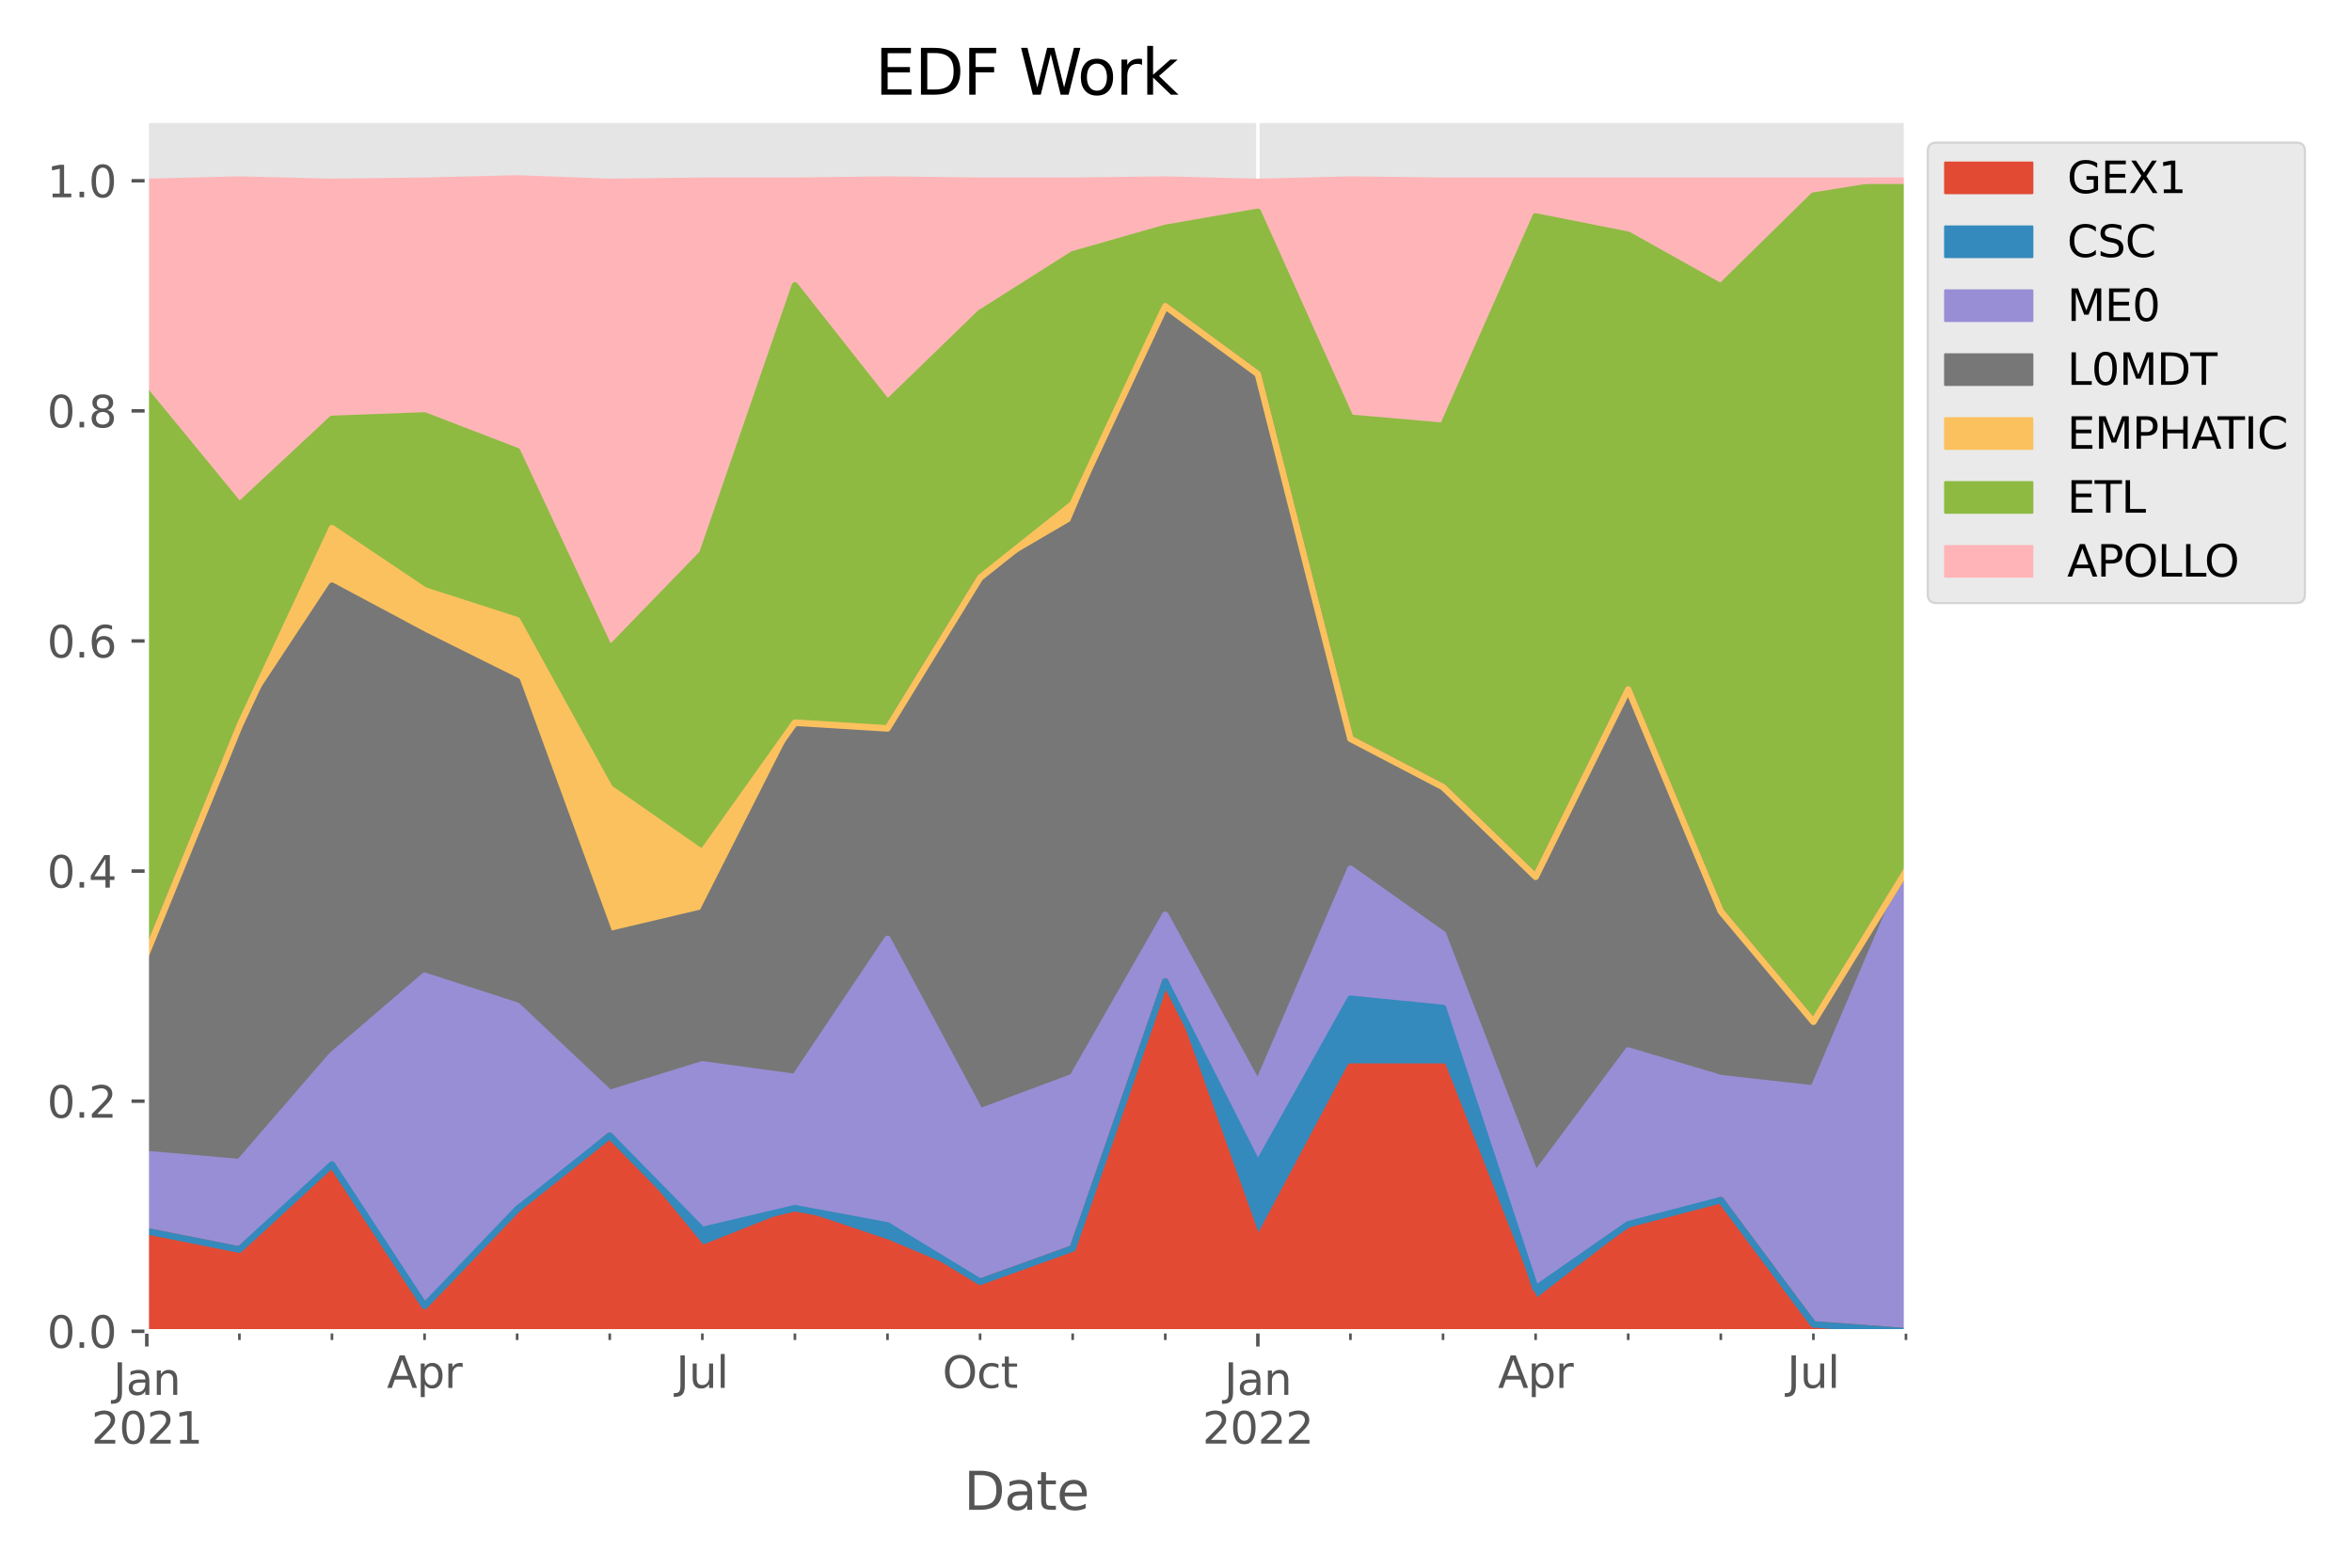 <?xml version="1.0" encoding="utf-8" standalone="no"?>
<!DOCTYPE svg PUBLIC "-//W3C//DTD SVG 1.1//EN"
  "http://www.w3.org/Graphics/SVG/1.1/DTD/svg11.dtd">
<svg height="360pt" version="1.1" viewBox="0 0 540 360" width="540pt" xmlns="http://www.w3.org/2000/svg" xmlns:xlink="http://www.w3.org/1999/xlink">
 <defs>
  <style type="text/css">*{stroke-linecap:butt;stroke-linejoin:round;}</style>
 </defs>
 <g id="figure_1">
  <g id="patch_1">
   <path d="M 0 360 
L 540 360 
L 540 0 
L 0 0 
z
" style="fill:#ffffff;"/>
  </g>
  <g id="axes_1">
   <g id="patch_2">
    <path d="M 33.703 305.71 
L 437.597 305.71 
L 437.597 27.742 
L 33.703 27.742 
z
" style="fill:#e5e5e5;"/>
   </g>
   <g id="matplotlib.axis_1">
    <g id="xtick_1">
     <g id="line2d_1">
      <path clip-path="url(#pa7a3b885fe)" d="M 33.703 305.71 
L 33.703 27.742 
" style="fill:none;stroke:#ffffff;stroke-linecap:square;stroke-width:0.8;"/>
     </g>
     <g id="line2d_2">
      <defs>
       <path d="M 0 0 
L 0 3.5 
" id="m9fd2ba326a" style="stroke:#555555;stroke-width:0.8;"/>
      </defs>
      <g>
       <use style="fill:#555555;stroke:#555555;stroke-width:0.8;" x="33.703" xlink:href="#m9fd2ba326a" y="305.71"/>
      </g>
     </g>
     <g id="text_1">
      <!-- Jan -->
      <g style="fill:#555555;" transform="translate(25.995 320.309)scale(0.1 -0.1)">
       <defs>
        <path d="M 628 4666 
L 1259 4666 
L 1259 325 
Q 1259 -519 939 -900 
Q 619 -1281 -91 -1281 
L -331 -1281 
L -331 -750 
L -134 -750 
Q 284 -750 456 -515 
Q 628 -281 628 325 
L 628 4666 
z
" id="DejaVuSans-4a" transform="scale(0.016)"/>
        <path d="M 2194 1759 
Q 1497 1759 1228 1600 
Q 959 1441 959 1056 
Q 959 750 1161 570 
Q 1363 391 1709 391 
Q 2188 391 2477 730 
Q 2766 1069 2766 1631 
L 2766 1759 
L 2194 1759 
z
M 3341 1997 
L 3341 0 
L 2766 0 
L 2766 531 
Q 2569 213 2275 61 
Q 1981 -91 1556 -91 
Q 1019 -91 701 211 
Q 384 513 384 1019 
Q 384 1609 779 1909 
Q 1175 2209 1959 2209 
L 2766 2209 
L 2766 2266 
Q 2766 2663 2505 2880 
Q 2244 3097 1772 3097 
Q 1472 3097 1187 3025 
Q 903 2953 641 2809 
L 641 3341 
Q 956 3463 1253 3523 
Q 1550 3584 1831 3584 
Q 2591 3584 2966 3190 
Q 3341 2797 3341 1997 
z
" id="DejaVuSans-61" transform="scale(0.016)"/>
        <path d="M 3513 2113 
L 3513 0 
L 2938 0 
L 2938 2094 
Q 2938 2591 2744 2837 
Q 2550 3084 2163 3084 
Q 1697 3084 1428 2787 
Q 1159 2491 1159 1978 
L 1159 0 
L 581 0 
L 581 3500 
L 1159 3500 
L 1159 2956 
Q 1366 3272 1645 3428 
Q 1925 3584 2291 3584 
Q 2894 3584 3203 3211 
Q 3513 2838 3513 2113 
z
" id="DejaVuSans-6e" transform="scale(0.016)"/>
       </defs>
       <use xlink:href="#DejaVuSans-4a"/>
       <use x="29.492" xlink:href="#DejaVuSans-61"/>
       <use x="90.771" xlink:href="#DejaVuSans-6e"/>
      </g>
      <!-- 2021 -->
      <g style="fill:#555555;" transform="translate(20.978 331.507)scale(0.1 -0.1)">
       <defs>
        <path d="M 1228 531 
L 3431 531 
L 3431 0 
L 469 0 
L 469 531 
Q 828 903 1448 1529 
Q 2069 2156 2228 2338 
Q 2531 2678 2651 2914 
Q 2772 3150 2772 3378 
Q 2772 3750 2511 3984 
Q 2250 4219 1831 4219 
Q 1534 4219 1204 4116 
Q 875 4013 500 3803 
L 500 4441 
Q 881 4594 1212 4672 
Q 1544 4750 1819 4750 
Q 2544 4750 2975 4387 
Q 3406 4025 3406 3419 
Q 3406 3131 3298 2873 
Q 3191 2616 2906 2266 
Q 2828 2175 2409 1742 
Q 1991 1309 1228 531 
z
" id="DejaVuSans-32" transform="scale(0.016)"/>
        <path d="M 2034 4250 
Q 1547 4250 1301 3770 
Q 1056 3291 1056 2328 
Q 1056 1369 1301 889 
Q 1547 409 2034 409 
Q 2525 409 2770 889 
Q 3016 1369 3016 2328 
Q 3016 3291 2770 3770 
Q 2525 4250 2034 4250 
z
M 2034 4750 
Q 2819 4750 3233 4129 
Q 3647 3509 3647 2328 
Q 3647 1150 3233 529 
Q 2819 -91 2034 -91 
Q 1250 -91 836 529 
Q 422 1150 422 2328 
Q 422 3509 836 4129 
Q 1250 4750 2034 4750 
z
" id="DejaVuSans-30" transform="scale(0.016)"/>
        <path d="M 794 531 
L 1825 531 
L 1825 4091 
L 703 3866 
L 703 4441 
L 1819 4666 
L 2450 4666 
L 2450 531 
L 3481 531 
L 3481 0 
L 794 0 
L 794 531 
z
" id="DejaVuSans-31" transform="scale(0.016)"/>
       </defs>
       <use xlink:href="#DejaVuSans-32"/>
       <use x="63.623" xlink:href="#DejaVuSans-30"/>
       <use x="127.246" xlink:href="#DejaVuSans-32"/>
       <use x="190.869" xlink:href="#DejaVuSans-31"/>
      </g>
     </g>
    </g>
    <g id="xtick_2">
     <g id="line2d_3">
      <path clip-path="url(#pa7a3b885fe)" d="M 288.794 305.71 
L 288.794 27.742 
" style="fill:none;stroke:#ffffff;stroke-linecap:square;stroke-width:0.8;"/>
     </g>
     <g id="line2d_4">
      <g>
       <use style="fill:#555555;stroke:#555555;stroke-width:0.8;" x="288.794" xlink:href="#m9fd2ba326a" y="305.71"/>
      </g>
     </g>
     <g id="text_2">
      <!-- Jan -->
      <g style="fill:#555555;" transform="translate(281.086 320.309)scale(0.1 -0.1)">
       <use xlink:href="#DejaVuSans-4a"/>
       <use x="29.492" xlink:href="#DejaVuSans-61"/>
       <use x="90.771" xlink:href="#DejaVuSans-6e"/>
      </g>
      <!-- 2022 -->
      <g style="fill:#555555;" transform="translate(276.069 331.507)scale(0.1 -0.1)">
       <use xlink:href="#DejaVuSans-32"/>
       <use x="63.623" xlink:href="#DejaVuSans-30"/>
       <use x="127.246" xlink:href="#DejaVuSans-32"/>
       <use x="190.869" xlink:href="#DejaVuSans-32"/>
      </g>
     </g>
    </g>
    <g id="xtick_3">
     <g id="line2d_5">
      <defs>
       <path d="M 0 0 
L 0 2 
" id="mda65c76b02" style="stroke:#555555;stroke-width:0.6;"/>
      </defs>
      <g>
       <use style="fill:#555555;stroke:#555555;stroke-width:0.6;" x="54.961" xlink:href="#mda65c76b02" y="305.71"/>
      </g>
     </g>
    </g>
    <g id="xtick_4">
     <g id="line2d_6">
      <g>
       <use style="fill:#555555;stroke:#555555;stroke-width:0.6;" x="76.218" xlink:href="#mda65c76b02" y="305.71"/>
      </g>
     </g>
    </g>
    <g id="xtick_5">
     <g id="line2d_7">
      <g>
       <use style="fill:#555555;stroke:#555555;stroke-width:0.6;" x="97.476" xlink:href="#mda65c76b02" y="305.71"/>
      </g>
     </g>
     <g id="text_3">
      <!-- Apr -->
      <g style="fill:#555555;" transform="translate(88.826 318.709)scale(0.1 -0.1)">
       <defs>
        <path d="M 2188 4044 
L 1331 1722 
L 3047 1722 
L 2188 4044 
z
M 1831 4666 
L 2547 4666 
L 4325 0 
L 3669 0 
L 3244 1197 
L 1141 1197 
L 716 0 
L 50 0 
L 1831 4666 
z
" id="DejaVuSans-41" transform="scale(0.016)"/>
        <path d="M 1159 525 
L 1159 -1331 
L 581 -1331 
L 581 3500 
L 1159 3500 
L 1159 2969 
Q 1341 3281 1617 3432 
Q 1894 3584 2278 3584 
Q 2916 3584 3314 3078 
Q 3713 2572 3713 1747 
Q 3713 922 3314 415 
Q 2916 -91 2278 -91 
Q 1894 -91 1617 61 
Q 1341 213 1159 525 
z
M 3116 1747 
Q 3116 2381 2855 2742 
Q 2594 3103 2138 3103 
Q 1681 3103 1420 2742 
Q 1159 2381 1159 1747 
Q 1159 1113 1420 752 
Q 1681 391 2138 391 
Q 2594 391 2855 752 
Q 3116 1113 3116 1747 
z
" id="DejaVuSans-70" transform="scale(0.016)"/>
        <path d="M 2631 2963 
Q 2534 3019 2420 3045 
Q 2306 3072 2169 3072 
Q 1681 3072 1420 2755 
Q 1159 2438 1159 1844 
L 1159 0 
L 581 0 
L 581 3500 
L 1159 3500 
L 1159 2956 
Q 1341 3275 1631 3429 
Q 1922 3584 2338 3584 
Q 2397 3584 2469 3576 
Q 2541 3569 2628 3553 
L 2631 2963 
z
" id="DejaVuSans-72" transform="scale(0.016)"/>
       </defs>
       <use xlink:href="#DejaVuSans-41"/>
       <use x="68.408" xlink:href="#DejaVuSans-70"/>
       <use x="131.885" xlink:href="#DejaVuSans-72"/>
      </g>
     </g>
    </g>
    <g id="xtick_6">
     <g id="line2d_8">
      <g>
       <use style="fill:#555555;stroke:#555555;stroke-width:0.6;" x="118.733" xlink:href="#mda65c76b02" y="305.71"/>
      </g>
     </g>
    </g>
    <g id="xtick_7">
     <g id="line2d_9">
      <g>
       <use style="fill:#555555;stroke:#555555;stroke-width:0.6;" x="139.991" xlink:href="#mda65c76b02" y="305.71"/>
      </g>
     </g>
    </g>
    <g id="xtick_8">
     <g id="line2d_10">
      <g>
       <use style="fill:#555555;stroke:#555555;stroke-width:0.6;" x="161.249" xlink:href="#mda65c76b02" y="305.71"/>
      </g>
     </g>
     <g id="text_4">
      <!-- Jul -->
      <g style="fill:#555555;" transform="translate(155.216 318.709)scale(0.1 -0.1)">
       <defs>
        <path d="M 544 1381 
L 544 3500 
L 1119 3500 
L 1119 1403 
Q 1119 906 1312 657 
Q 1506 409 1894 409 
Q 2359 409 2629 706 
Q 2900 1003 2900 1516 
L 2900 3500 
L 3475 3500 
L 3475 0 
L 2900 0 
L 2900 538 
Q 2691 219 2414 64 
Q 2138 -91 1772 -91 
Q 1169 -91 856 284 
Q 544 659 544 1381 
z
M 1991 3584 
L 1991 3584 
z
" id="DejaVuSans-75" transform="scale(0.016)"/>
        <path d="M 603 4863 
L 1178 4863 
L 1178 0 
L 603 0 
L 603 4863 
z
" id="DejaVuSans-6c" transform="scale(0.016)"/>
       </defs>
       <use xlink:href="#DejaVuSans-4a"/>
       <use x="29.492" xlink:href="#DejaVuSans-75"/>
       <use x="92.871" xlink:href="#DejaVuSans-6c"/>
      </g>
     </g>
    </g>
    <g id="xtick_9">
     <g id="line2d_11">
      <g>
       <use style="fill:#555555;stroke:#555555;stroke-width:0.6;" x="182.506" xlink:href="#mda65c76b02" y="305.71"/>
      </g>
     </g>
    </g>
    <g id="xtick_10">
     <g id="line2d_12">
      <g>
       <use style="fill:#555555;stroke:#555555;stroke-width:0.6;" x="203.764" xlink:href="#mda65c76b02" y="305.71"/>
      </g>
     </g>
    </g>
    <g id="xtick_11">
     <g id="line2d_13">
      <g>
       <use style="fill:#555555;stroke:#555555;stroke-width:0.6;" x="225.021" xlink:href="#mda65c76b02" y="305.71"/>
      </g>
     </g>
     <g id="text_5">
      <!-- Oct -->
      <g style="fill:#555555;" transform="translate(216.376 318.709)scale(0.1 -0.1)">
       <defs>
        <path d="M 2522 4238 
Q 1834 4238 1429 3725 
Q 1025 3213 1025 2328 
Q 1025 1447 1429 934 
Q 1834 422 2522 422 
Q 3209 422 3611 934 
Q 4013 1447 4013 2328 
Q 4013 3213 3611 3725 
Q 3209 4238 2522 4238 
z
M 2522 4750 
Q 3503 4750 4090 4092 
Q 4678 3434 4678 2328 
Q 4678 1225 4090 567 
Q 3503 -91 2522 -91 
Q 1538 -91 948 565 
Q 359 1222 359 2328 
Q 359 3434 948 4092 
Q 1538 4750 2522 4750 
z
" id="DejaVuSans-4f" transform="scale(0.016)"/>
        <path d="M 3122 3366 
L 3122 2828 
Q 2878 2963 2633 3030 
Q 2388 3097 2138 3097 
Q 1578 3097 1268 2742 
Q 959 2388 959 1747 
Q 959 1106 1268 751 
Q 1578 397 2138 397 
Q 2388 397 2633 464 
Q 2878 531 3122 666 
L 3122 134 
Q 2881 22 2623 -34 
Q 2366 -91 2075 -91 
Q 1284 -91 818 406 
Q 353 903 353 1747 
Q 353 2603 823 3093 
Q 1294 3584 2113 3584 
Q 2378 3584 2631 3529 
Q 2884 3475 3122 3366 
z
" id="DejaVuSans-63" transform="scale(0.016)"/>
        <path d="M 1172 4494 
L 1172 3500 
L 2356 3500 
L 2356 3053 
L 1172 3053 
L 1172 1153 
Q 1172 725 1289 603 
Q 1406 481 1766 481 
L 2356 481 
L 2356 0 
L 1766 0 
Q 1100 0 847 248 
Q 594 497 594 1153 
L 594 3053 
L 172 3053 
L 172 3500 
L 594 3500 
L 594 4494 
L 1172 4494 
z
" id="DejaVuSans-74" transform="scale(0.016)"/>
       </defs>
       <use xlink:href="#DejaVuSans-4f"/>
       <use x="78.711" xlink:href="#DejaVuSans-63"/>
       <use x="133.691" xlink:href="#DejaVuSans-74"/>
      </g>
     </g>
    </g>
    <g id="xtick_12">
     <g id="line2d_14">
      <g>
       <use style="fill:#555555;stroke:#555555;stroke-width:0.6;" x="246.279" xlink:href="#mda65c76b02" y="305.71"/>
      </g>
     </g>
    </g>
    <g id="xtick_13">
     <g id="line2d_15">
      <g>
       <use style="fill:#555555;stroke:#555555;stroke-width:0.6;" x="267.536" xlink:href="#mda65c76b02" y="305.71"/>
      </g>
     </g>
    </g>
    <g id="xtick_14">
     <g id="line2d_16">
      <g>
       <use style="fill:#555555;stroke:#555555;stroke-width:0.6;" x="310.051" xlink:href="#mda65c76b02" y="305.71"/>
      </g>
     </g>
    </g>
    <g id="xtick_15">
     <g id="line2d_17">
      <g>
       <use style="fill:#555555;stroke:#555555;stroke-width:0.6;" x="331.309" xlink:href="#mda65c76b02" y="305.71"/>
      </g>
     </g>
    </g>
    <g id="xtick_16">
     <g id="line2d_18">
      <g>
       <use style="fill:#555555;stroke:#555555;stroke-width:0.6;" x="352.567" xlink:href="#mda65c76b02" y="305.71"/>
      </g>
     </g>
     <g id="text_6">
      <!-- Apr -->
      <g style="fill:#555555;" transform="translate(343.917 318.709)scale(0.1 -0.1)">
       <use xlink:href="#DejaVuSans-41"/>
       <use x="68.408" xlink:href="#DejaVuSans-70"/>
       <use x="131.885" xlink:href="#DejaVuSans-72"/>
      </g>
     </g>
    </g>
    <g id="xtick_17">
     <g id="line2d_19">
      <g>
       <use style="fill:#555555;stroke:#555555;stroke-width:0.6;" x="373.824" xlink:href="#mda65c76b02" y="305.71"/>
      </g>
     </g>
    </g>
    <g id="xtick_18">
     <g id="line2d_20">
      <g>
       <use style="fill:#555555;stroke:#555555;stroke-width:0.6;" x="395.082" xlink:href="#mda65c76b02" y="305.71"/>
      </g>
     </g>
    </g>
    <g id="xtick_19">
     <g id="line2d_21">
      <g>
       <use style="fill:#555555;stroke:#555555;stroke-width:0.6;" x="416.339" xlink:href="#mda65c76b02" y="305.71"/>
      </g>
     </g>
     <g id="text_7">
      <!-- Jul -->
      <g style="fill:#555555;" transform="translate(410.306 318.709)scale(0.1 -0.1)">
       <use xlink:href="#DejaVuSans-4a"/>
       <use x="29.492" xlink:href="#DejaVuSans-75"/>
       <use x="92.871" xlink:href="#DejaVuSans-6c"/>
      </g>
     </g>
    </g>
    <g id="xtick_20">
     <g id="line2d_22">
      <g>
       <use style="fill:#555555;stroke:#555555;stroke-width:0.6;" x="437.597" xlink:href="#mda65c76b02" y="305.71"/>
      </g>
     </g>
    </g>
    <g id="text_8">
     <!-- Date -->
     <g style="fill:#555555;" transform="translate(221.309 346.704)scale(0.12 -0.12)">
      <defs>
       <path d="M 1259 4147 
L 1259 519 
L 2022 519 
Q 2988 519 3436 956 
Q 3884 1394 3884 2338 
Q 3884 3275 3436 3711 
Q 2988 4147 2022 4147 
L 1259 4147 
z
M 628 4666 
L 1925 4666 
Q 3281 4666 3915 4102 
Q 4550 3538 4550 2338 
Q 4550 1131 3912 565 
Q 3275 0 1925 0 
L 628 0 
L 628 4666 
z
" id="DejaVuSans-44" transform="scale(0.016)"/>
       <path d="M 3597 1894 
L 3597 1613 
L 953 1613 
Q 991 1019 1311 708 
Q 1631 397 2203 397 
Q 2534 397 2845 478 
Q 3156 559 3463 722 
L 3463 178 
Q 3153 47 2828 -22 
Q 2503 -91 2169 -91 
Q 1331 -91 842 396 
Q 353 884 353 1716 
Q 353 2575 817 3079 
Q 1281 3584 2069 3584 
Q 2775 3584 3186 3129 
Q 3597 2675 3597 1894 
z
M 3022 2063 
Q 3016 2534 2758 2815 
Q 2500 3097 2075 3097 
Q 1594 3097 1305 2825 
Q 1016 2553 972 2059 
L 3022 2063 
z
" id="DejaVuSans-65" transform="scale(0.016)"/>
      </defs>
      <use xlink:href="#DejaVuSans-44"/>
      <use x="77.002" xlink:href="#DejaVuSans-61"/>
      <use x="138.281" xlink:href="#DejaVuSans-74"/>
      <use x="177.49" xlink:href="#DejaVuSans-65"/>
     </g>
    </g>
   </g>
   <g id="matplotlib.axis_2">
    <g id="ytick_1">
     <g id="line2d_23">
      <path clip-path="url(#pa7a3b885fe)" d="M 33.703 305.71 
L 437.597 305.71 
" style="fill:none;stroke:#ffffff;stroke-linecap:square;stroke-width:0.8;"/>
     </g>
     <g id="line2d_24">
      <defs>
       <path d="M 0 0 
L -3.5 0 
" id="m09d21a9d5c" style="stroke:#555555;stroke-width:0.8;"/>
      </defs>
      <g>
       <use style="fill:#555555;stroke:#555555;stroke-width:0.8;" x="33.703" xlink:href="#m09d21a9d5c" y="305.71"/>
      </g>
     </g>
     <g id="text_9">
      <!-- 0.0 -->
      <g style="fill:#555555;" transform="translate(10.8 309.51)scale(0.1 -0.1)">
       <defs>
        <path d="M 684 794 
L 1344 794 
L 1344 0 
L 684 0 
L 684 794 
z
" id="DejaVuSans-2e" transform="scale(0.016)"/>
       </defs>
       <use xlink:href="#DejaVuSans-30"/>
       <use x="63.623" xlink:href="#DejaVuSans-2e"/>
       <use x="95.41" xlink:href="#DejaVuSans-30"/>
      </g>
     </g>
    </g>
    <g id="ytick_2">
     <g id="line2d_25">
      <path clip-path="url(#pa7a3b885fe)" d="M 33.703 252.87 
L 437.597 252.87 
" style="fill:none;stroke:#ffffff;stroke-linecap:square;stroke-width:0.8;"/>
     </g>
     <g id="line2d_26">
      <g>
       <use style="fill:#555555;stroke:#555555;stroke-width:0.8;" x="33.703" xlink:href="#m09d21a9d5c" y="252.87"/>
      </g>
     </g>
     <g id="text_10">
      <!-- 0.2 -->
      <g style="fill:#555555;" transform="translate(10.8 256.669)scale(0.1 -0.1)">
       <use xlink:href="#DejaVuSans-30"/>
       <use x="63.623" xlink:href="#DejaVuSans-2e"/>
       <use x="95.41" xlink:href="#DejaVuSans-32"/>
      </g>
     </g>
    </g>
    <g id="ytick_3">
     <g id="line2d_27">
      <path clip-path="url(#pa7a3b885fe)" d="M 33.703 200.029 
L 437.597 200.029 
" style="fill:none;stroke:#ffffff;stroke-linecap:square;stroke-width:0.8;"/>
     </g>
     <g id="line2d_28">
      <g>
       <use style="fill:#555555;stroke:#555555;stroke-width:0.8;" x="33.703" xlink:href="#m09d21a9d5c" y="200.029"/>
      </g>
     </g>
     <g id="text_11">
      <!-- 0.4 -->
      <g style="fill:#555555;" transform="translate(10.8 203.828)scale(0.1 -0.1)">
       <defs>
        <path d="M 2419 4116 
L 825 1625 
L 2419 1625 
L 2419 4116 
z
M 2253 4666 
L 3047 4666 
L 3047 1625 
L 3713 1625 
L 3713 1100 
L 3047 1100 
L 3047 0 
L 2419 0 
L 2419 1100 
L 313 1100 
L 313 1709 
L 2253 4666 
z
" id="DejaVuSans-34" transform="scale(0.016)"/>
       </defs>
       <use xlink:href="#DejaVuSans-30"/>
       <use x="63.623" xlink:href="#DejaVuSans-2e"/>
       <use x="95.41" xlink:href="#DejaVuSans-34"/>
      </g>
     </g>
    </g>
    <g id="ytick_4">
     <g id="line2d_29">
      <path clip-path="url(#pa7a3b885fe)" d="M 33.703 147.188 
L 437.597 147.188 
" style="fill:none;stroke:#ffffff;stroke-linecap:square;stroke-width:0.8;"/>
     </g>
     <g id="line2d_30">
      <g>
       <use style="fill:#555555;stroke:#555555;stroke-width:0.8;" x="33.703" xlink:href="#m09d21a9d5c" y="147.188"/>
      </g>
     </g>
     <g id="text_12">
      <!-- 0.6 -->
      <g style="fill:#555555;" transform="translate(10.8 150.987)scale(0.1 -0.1)">
       <defs>
        <path d="M 2113 2584 
Q 1688 2584 1439 2293 
Q 1191 2003 1191 1497 
Q 1191 994 1439 701 
Q 1688 409 2113 409 
Q 2538 409 2786 701 
Q 3034 994 3034 1497 
Q 3034 2003 2786 2293 
Q 2538 2584 2113 2584 
z
M 3366 4563 
L 3366 3988 
Q 3128 4100 2886 4159 
Q 2644 4219 2406 4219 
Q 1781 4219 1451 3797 
Q 1122 3375 1075 2522 
Q 1259 2794 1537 2939 
Q 1816 3084 2150 3084 
Q 2853 3084 3261 2657 
Q 3669 2231 3669 1497 
Q 3669 778 3244 343 
Q 2819 -91 2113 -91 
Q 1303 -91 875 529 
Q 447 1150 447 2328 
Q 447 3434 972 4092 
Q 1497 4750 2381 4750 
Q 2619 4750 2861 4703 
Q 3103 4656 3366 4563 
z
" id="DejaVuSans-36" transform="scale(0.016)"/>
       </defs>
       <use xlink:href="#DejaVuSans-30"/>
       <use x="63.623" xlink:href="#DejaVuSans-2e"/>
       <use x="95.41" xlink:href="#DejaVuSans-36"/>
      </g>
     </g>
    </g>
    <g id="ytick_5">
     <g id="line2d_31">
      <path clip-path="url(#pa7a3b885fe)" d="M 33.703 94.347 
L 437.597 94.347 
" style="fill:none;stroke:#ffffff;stroke-linecap:square;stroke-width:0.8;"/>
     </g>
     <g id="line2d_32">
      <g>
       <use style="fill:#555555;stroke:#555555;stroke-width:0.8;" x="33.703" xlink:href="#m09d21a9d5c" y="94.347"/>
      </g>
     </g>
     <g id="text_13">
      <!-- 0.8 -->
      <g style="fill:#555555;" transform="translate(10.8 98.147)scale(0.1 -0.1)">
       <defs>
        <path d="M 2034 2216 
Q 1584 2216 1326 1975 
Q 1069 1734 1069 1313 
Q 1069 891 1326 650 
Q 1584 409 2034 409 
Q 2484 409 2743 651 
Q 3003 894 3003 1313 
Q 3003 1734 2745 1975 
Q 2488 2216 2034 2216 
z
M 1403 2484 
Q 997 2584 770 2862 
Q 544 3141 544 3541 
Q 544 4100 942 4425 
Q 1341 4750 2034 4750 
Q 2731 4750 3128 4425 
Q 3525 4100 3525 3541 
Q 3525 3141 3298 2862 
Q 3072 2584 2669 2484 
Q 3125 2378 3379 2068 
Q 3634 1759 3634 1313 
Q 3634 634 3220 271 
Q 2806 -91 2034 -91 
Q 1263 -91 848 271 
Q 434 634 434 1313 
Q 434 1759 690 2068 
Q 947 2378 1403 2484 
z
M 1172 3481 
Q 1172 3119 1398 2916 
Q 1625 2713 2034 2713 
Q 2441 2713 2670 2916 
Q 2900 3119 2900 3481 
Q 2900 3844 2670 4047 
Q 2441 4250 2034 4250 
Q 1625 4250 1398 4047 
Q 1172 3844 1172 3481 
z
" id="DejaVuSans-38" transform="scale(0.016)"/>
       </defs>
       <use xlink:href="#DejaVuSans-30"/>
       <use x="63.623" xlink:href="#DejaVuSans-2e"/>
       <use x="95.41" xlink:href="#DejaVuSans-38"/>
      </g>
     </g>
    </g>
    <g id="ytick_6">
     <g id="line2d_33">
      <path clip-path="url(#pa7a3b885fe)" d="M 33.703 41.507 
L 437.597 41.507 
" style="fill:none;stroke:#ffffff;stroke-linecap:square;stroke-width:0.8;"/>
     </g>
     <g id="line2d_34">
      <g>
       <use style="fill:#555555;stroke:#555555;stroke-width:0.8;" x="33.703" xlink:href="#m09d21a9d5c" y="41.507"/>
      </g>
     </g>
     <g id="text_14">
      <!-- 1.0 -->
      <g style="fill:#555555;" transform="translate(10.8 45.306)scale(0.1 -0.1)">
       <use xlink:href="#DejaVuSans-31"/>
       <use x="63.623" xlink:href="#DejaVuSans-2e"/>
       <use x="95.41" xlink:href="#DejaVuSans-30"/>
      </g>
     </g>
    </g>
   </g>
   <g id="PolyCollection_1">
    <defs>
     <path d="M 33.703 -77.275 
L 33.703 -54.29 
L 54.961 -54.29 
L 76.218 -54.29 
L 97.476 -54.29 
L 118.733 -54.29 
L 139.991 -54.29 
L 161.249 -54.29 
L 182.506 -54.29 
L 203.764 -54.29 
L 225.021 -54.29 
L 246.279 -54.29 
L 267.536 -54.29 
L 288.794 -54.29 
L 310.051 -54.29 
L 331.309 -54.29 
L 352.567 -54.29 
L 373.824 -54.29 
L 395.082 -54.29 
L 416.339 -54.29 
L 437.597 -54.29 
L 437.597 -54.29 
L 437.597 -54.29 
L 416.339 -55.875 
L 395.082 -84.409 
L 373.824 -77.275 
L 352.567 -60.895 
L 331.309 -115.057 
L 310.051 -115.057 
L 288.794 -75.162 
L 267.536 -134.608 
L 246.279 -73.312 
L 225.021 -65.65 
L 203.764 -74.633 
L 182.506 -81.767 
L 161.249 -73.312 
L 139.991 -99.204 
L 118.733 -81.238 
L 97.476 -60.102 
L 76.218 -91.542 
L 54.961 -73.048 
L 33.703 -77.275 
z
" id="m1f27c37a41" style="stroke:#e24a33;stroke-width:0.5;"/>
    </defs>
    <g clip-path="url(#pa7a3b885fe)">
     <use style="fill:#e24a33;stroke:#e24a33;stroke-width:0.5;" x="0" xlink:href="#m1f27c37a41" y="360"/>
    </g>
   </g>
   <g id="PolyCollection_2">
    <defs>
     <path d="M 33.703 -77.275 
L 33.703 -77.275 
L 54.961 -73.048 
L 76.218 -91.542 
L 97.476 -60.102 
L 118.733 -81.238 
L 139.991 -99.204 
L 161.249 -73.312 
L 182.506 -81.767 
L 203.764 -74.633 
L 225.021 -65.65 
L 246.279 -73.312 
L 267.536 -134.608 
L 288.794 -75.162 
L 310.051 -115.057 
L 331.309 -115.057 
L 352.567 -60.895 
L 373.824 -77.275 
L 395.082 -84.409 
L 416.339 -55.875 
L 437.597 -54.29 
L 437.597 -54.29 
L 437.597 -54.29 
L 416.339 -55.875 
L 395.082 -84.409 
L 373.824 -78.861 
L 352.567 -64.065 
L 331.309 -128.531 
L 310.051 -130.645 
L 288.794 -92.599 
L 267.536 -134.608 
L 246.279 -73.312 
L 225.021 -65.65 
L 203.764 -78.596 
L 182.506 -82.559 
L 161.249 -77.54 
L 139.991 -99.204 
L 118.733 -82.295 
L 97.476 -60.102 
L 76.218 -92.599 
L 54.961 -73.048 
L 33.703 -77.275 
z
" id="mad106fda29" style="stroke:#348abd;stroke-width:0.5;"/>
    </defs>
    <g clip-path="url(#pa7a3b885fe)">
     <use style="fill:#348abd;stroke:#348abd;stroke-width:0.5;" x="0" xlink:href="#mad106fda29" y="360"/>
    </g>
   </g>
   <g id="PolyCollection_3">
    <defs>
     <path d="M 33.703 -94.977 
L 33.703 -77.275 
L 54.961 -73.048 
L 76.218 -92.599 
L 97.476 -60.102 
L 118.733 -82.295 
L 139.991 -99.204 
L 161.249 -77.54 
L 182.506 -82.559 
L 203.764 -78.596 
L 225.021 -65.65 
L 246.279 -73.312 
L 267.536 -134.608 
L 288.794 -92.599 
L 310.051 -130.645 
L 331.309 -128.531 
L 352.567 -64.065 
L 373.824 -78.861 
L 395.082 -84.409 
L 416.339 -55.875 
L 437.597 -54.29 
L 437.597 -159.971 
L 437.597 -159.971 
L 416.339 -110.037 
L 395.082 -112.414 
L 373.824 -118.755 
L 352.567 -90.221 
L 331.309 -145.44 
L 310.051 -160.5 
L 288.794 -111.093 
L 267.536 -149.931 
L 246.279 -112.679 
L 225.021 -104.753 
L 203.764 -144.383 
L 182.506 -112.679 
L 161.249 -115.585 
L 139.991 -108.98 
L 118.733 -129.059 
L 97.476 -135.929 
L 76.218 -117.699 
L 54.961 -93.128 
L 33.703 -94.977 
z
" id="mdaa9e68416" style="stroke:#988ed5;stroke-width:0.5;"/>
    </defs>
    <g clip-path="url(#pa7a3b885fe)">
     <use style="fill:#988ed5;stroke:#988ed5;stroke-width:0.5;" x="0" xlink:href="#mdaa9e68416" y="360"/>
    </g>
   </g>
   <g id="PolyCollection_4">
    <defs>
     <path d="M 33.703 -141.213 
L 33.703 -94.977 
L 54.961 -93.128 
L 76.218 -117.699 
L 97.476 -135.929 
L 118.733 -129.059 
L 139.991 -108.98 
L 161.249 -115.585 
L 182.506 -112.679 
L 203.764 -144.383 
L 225.021 -104.753 
L 246.279 -112.679 
L 267.536 -149.931 
L 288.794 -111.093 
L 310.051 -160.5 
L 331.309 -145.44 
L 352.567 -90.221 
L 373.824 -118.755 
L 395.082 -112.414 
L 416.339 -110.037 
L 437.597 -159.971 
L 437.597 -159.971 
L 437.597 -159.971 
L 416.339 -125.36 
L 395.082 -150.724 
L 373.824 -201.715 
L 352.567 -158.65 
L 331.309 -179.258 
L 310.051 -190.355 
L 288.794 -274.107 
L 267.536 -289.695 
L 246.279 -239.761 
L 225.021 -227.343 
L 203.764 -192.732 
L 182.506 -192.468 
L 161.249 -150.46 
L 139.991 -145.44 
L 118.733 -203.565 
L 97.476 -214.133 
L 76.218 -225.494 
L 54.961 -193.261 
L 33.703 -141.213 
z
" id="m3eb898d61d" style="stroke:#777777;stroke-width:0.5;"/>
    </defs>
    <g clip-path="url(#pa7a3b885fe)">
     <use style="fill:#777777;stroke:#777777;stroke-width:0.5;" x="0" xlink:href="#m3eb898d61d" y="360"/>
    </g>
   </g>
   <g id="PolyCollection_5">
    <defs>
     <path d="M 33.703 -141.213 
L 33.703 -141.213 
L 54.961 -193.261 
L 76.218 -225.494 
L 97.476 -214.133 
L 118.733 -203.565 
L 139.991 -145.44 
L 161.249 -150.46 
L 182.506 -192.468 
L 203.764 -192.732 
L 225.021 -227.343 
L 246.279 -239.761 
L 267.536 -289.695 
L 288.794 -274.107 
L 310.051 -190.355 
L 331.309 -179.258 
L 352.567 -158.65 
L 373.824 -201.715 
L 395.082 -150.724 
L 416.339 -125.36 
L 437.597 -159.971 
L 437.597 -159.971 
L 437.597 -159.971 
L 416.339 -125.36 
L 395.082 -150.724 
L 373.824 -201.715 
L 352.567 -158.65 
L 331.309 -179.258 
L 310.051 -190.355 
L 288.794 -274.107 
L 267.536 -289.695 
L 246.279 -244.252 
L 225.021 -227.343 
L 203.764 -192.732 
L 182.506 -194.053 
L 161.249 -164.198 
L 139.991 -178.994 
L 118.733 -217.567 
L 97.476 -224.437 
L 76.218 -238.704 
L 54.961 -193.261 
L 33.703 -141.213 
z
" id="m78108df623" style="stroke:#fbc15e;stroke-width:0.5;"/>
    </defs>
    <g clip-path="url(#pa7a3b885fe)">
     <use style="fill:#fbc15e;stroke:#fbc15e;stroke-width:0.5;" x="0" xlink:href="#m78108df623" y="360"/>
    </g>
   </g>
   <g id="PolyCollection_6">
    <defs>
     <path d="M 33.703 -269.88 
L 33.703 -141.213 
L 54.961 -193.261 
L 76.218 -238.704 
L 97.476 -224.437 
L 118.733 -217.567 
L 139.991 -178.994 
L 161.249 -164.198 
L 182.506 -194.053 
L 203.764 -192.732 
L 225.021 -227.343 
L 246.279 -244.252 
L 267.536 -289.695 
L 288.794 -274.107 
L 310.051 -190.355 
L 331.309 -179.258 
L 352.567 -158.65 
L 373.824 -201.715 
L 395.082 -150.724 
L 416.339 -125.36 
L 437.597 -159.971 
L 437.597 -318.493 
L 437.597 -318.493 
L 416.339 -315.059 
L 395.082 -294.187 
L 373.824 -306.076 
L 352.567 -310.303 
L 331.309 -262.218 
L 310.051 -264.067 
L 288.794 -311.36 
L 267.536 -307.661 
L 246.279 -301.584 
L 225.021 -288.11 
L 203.764 -267.502 
L 182.506 -294.451 
L 161.249 -232.891 
L 139.991 -210.962 
L 118.733 -256.405 
L 97.476 -264.596 
L 76.218 -263.803 
L 54.961 -243.988 
L 33.703 -269.88 
z
" id="m7701e24f8f" style="stroke:#8eba42;stroke-width:0.5;"/>
    </defs>
    <g clip-path="url(#pa7a3b885fe)">
     <use style="fill:#8eba42;stroke:#8eba42;stroke-width:0.5;" x="0" xlink:href="#m7701e24f8f" y="360"/>
    </g>
   </g>
   <g id="PolyCollection_7">
    <defs>
     <path d="M 33.703 -318.229 
L 33.703 -269.88 
L 54.961 -243.988 
L 76.218 -263.803 
L 97.476 -264.596 
L 118.733 -256.405 
L 139.991 -210.962 
L 161.249 -232.891 
L 182.506 -294.451 
L 203.764 -267.502 
L 225.021 -288.11 
L 246.279 -301.584 
L 267.536 -307.661 
L 288.794 -311.36 
L 310.051 -264.067 
L 331.309 -262.218 
L 352.567 -310.303 
L 373.824 -306.076 
L 395.082 -294.187 
L 416.339 -315.059 
L 437.597 -318.493 
L 437.597 -318.493 
L 437.597 -318.493 
L 416.339 -318.493 
L 395.082 -318.493 
L 373.824 -318.493 
L 352.567 -318.493 
L 331.309 -318.493 
L 310.051 -318.757 
L 288.794 -318.229 
L 267.536 -318.757 
L 246.279 -318.493 
L 225.021 -318.493 
L 203.764 -318.757 
L 182.506 -318.493 
L 161.249 -318.493 
L 139.991 -318.229 
L 118.733 -319.022 
L 97.476 -318.493 
L 76.218 -318.229 
L 54.961 -318.757 
L 33.703 -318.229 
z
" id="m394f0e8e1b" style="stroke:#ffb5b8;stroke-width:0.5;"/>
    </defs>
    <g clip-path="url(#pa7a3b885fe)">
     <use style="fill:#ffb5b8;stroke:#ffb5b8;stroke-width:0.5;" x="0" xlink:href="#m394f0e8e1b" y="360"/>
    </g>
   </g>
   <g id="line2d_35">
    <path clip-path="url(#pa7a3b885fe)" d="M 33.703 282.725 
L 54.961 286.952 
L 76.218 268.458 
L 97.476 299.898 
L 118.733 278.762 
L 139.991 260.796 
L 161.249 286.688 
L 182.506 278.233 
L 203.764 285.367 
L 225.021 294.35 
L 246.279 286.688 
L 267.536 225.392 
L 288.794 284.838 
L 310.051 244.943 
L 331.309 244.943 
L 352.567 299.105 
L 373.824 282.725 
L 395.082 275.591 
L 416.339 304.125 
L 437.597 305.71 
" style="fill:none;stroke:#e24a33;stroke-linecap:square;stroke-width:1.5;"/>
   </g>
   <g id="line2d_36">
    <path clip-path="url(#pa7a3b885fe)" d="M 33.703 282.725 
L 54.961 286.952 
L 76.218 267.401 
L 97.476 299.898 
L 118.733 277.705 
L 139.991 260.796 
L 161.249 282.46 
L 182.506 277.441 
L 203.764 281.404 
L 225.021 294.35 
L 246.279 286.688 
L 267.536 225.392 
L 288.794 267.401 
L 310.051 229.355 
L 331.309 231.469 
L 352.567 295.935 
L 373.824 281.139 
L 395.082 275.591 
L 416.339 304.125 
L 437.597 305.71 
" style="fill:none;stroke:#348abd;stroke-linecap:square;stroke-width:1.5;"/>
   </g>
   <g id="line2d_37">
    <path clip-path="url(#pa7a3b885fe)" d="M 33.703 265.023 
L 54.961 266.872 
L 76.218 242.301 
L 97.476 224.071 
L 118.733 230.941 
L 139.991 251.02 
L 161.249 244.415 
L 182.506 247.321 
L 203.764 215.617 
L 225.021 255.247 
L 246.279 247.321 
L 267.536 210.069 
L 288.794 248.907 
L 310.051 199.5 
L 331.309 214.56 
L 352.567 269.779 
L 373.824 241.245 
L 395.082 247.586 
L 416.339 249.963 
L 437.597 200.029 
" style="fill:none;stroke:#988ed5;stroke-linecap:square;stroke-width:1.5;"/>
   </g>
   <g id="line2d_38">
    <path clip-path="url(#pa7a3b885fe)" d="M 33.703 218.787 
L 54.961 166.739 
L 76.218 134.506 
L 97.476 145.867 
L 118.733 156.435 
L 139.991 214.56 
L 161.249 209.54 
L 182.506 167.532 
L 203.764 167.268 
L 225.021 132.657 
L 246.279 120.239 
L 267.536 70.305 
L 288.794 85.893 
L 310.051 169.645 
L 331.309 180.742 
L 352.567 201.35 
L 373.824 158.285 
L 395.082 209.276 
L 416.339 234.64 
L 437.597 200.029 
" style="fill:none;stroke:#777777;stroke-linecap:square;stroke-width:1.5;"/>
   </g>
   <g id="line2d_39">
    <path clip-path="url(#pa7a3b885fe)" d="M 33.703 218.787 
L 54.961 166.739 
L 76.218 121.296 
L 97.476 135.563 
L 118.733 142.433 
L 139.991 181.006 
L 161.249 195.802 
L 182.506 165.947 
L 203.764 167.268 
L 225.021 132.657 
L 246.279 115.748 
L 267.536 70.305 
L 288.794 85.893 
L 310.051 169.645 
L 331.309 180.742 
L 352.567 201.35 
L 373.824 158.285 
L 395.082 209.276 
L 416.339 234.64 
L 437.597 200.029 
" style="fill:none;stroke:#fbc15e;stroke-linecap:square;stroke-width:1.5;"/>
   </g>
   <g id="line2d_40">
    <path clip-path="url(#pa7a3b885fe)" d="M 33.703 90.12 
L 54.961 116.012 
L 76.218 96.197 
L 97.476 95.404 
L 118.733 103.595 
L 139.991 149.038 
L 161.249 127.109 
L 182.506 65.549 
L 203.764 92.498 
L 225.021 71.89 
L 246.279 58.416 
L 267.536 52.339 
L 288.794 48.64 
L 310.051 95.933 
L 331.309 97.782 
L 352.567 49.697 
L 373.824 53.924 
L 395.082 65.813 
L 416.339 44.941 
L 437.597 41.507 
" style="fill:none;stroke:#8eba42;stroke-linecap:square;stroke-width:1.5;"/>
   </g>
   <g id="line2d_41">
    <path clip-path="url(#pa7a3b885fe)" d="M 33.703 41.771 
L 54.961 41.243 
L 76.218 41.771 
L 97.476 41.507 
L 118.733 40.978 
L 139.991 41.771 
L 161.249 41.507 
L 182.506 41.507 
L 203.764 41.243 
L 225.021 41.507 
L 246.279 41.507 
L 267.536 41.243 
L 288.794 41.771 
L 310.051 41.243 
L 331.309 41.507 
L 352.567 41.507 
L 373.824 41.507 
L 395.082 41.507 
L 416.339 41.507 
L 437.597 41.507 
" style="fill:none;stroke:#ffb5b8;stroke-linecap:square;stroke-width:1.5;"/>
   </g>
   <g id="patch_3">
    <path d="M 33.703 305.71 
L 33.703 27.742 
" style="fill:none;stroke:#ffffff;stroke-linecap:square;stroke-linejoin:miter;"/>
   </g>
   <g id="patch_4">
    <path d="M 437.597 305.71 
L 437.597 27.742 
" style="fill:none;stroke:#ffffff;stroke-linecap:square;stroke-linejoin:miter;"/>
   </g>
   <g id="patch_5">
    <path d="M 33.703 305.71 
L 437.597 305.71 
" style="fill:none;stroke:#ffffff;stroke-linecap:square;stroke-linejoin:miter;"/>
   </g>
   <g id="patch_6">
    <path d="M 33.703 27.742 
L 437.597 27.742 
" style="fill:none;stroke:#ffffff;stroke-linecap:square;stroke-linejoin:miter;"/>
   </g>
   <g id="text_15">
    <!-- EDF Work -->
    <g transform="translate(200.897 21.742)scale(0.144 -0.144)">
     <defs>
      <path d="M 628 4666 
L 3578 4666 
L 3578 4134 
L 1259 4134 
L 1259 2753 
L 3481 2753 
L 3481 2222 
L 1259 2222 
L 1259 531 
L 3634 531 
L 3634 0 
L 628 0 
L 628 4666 
z
" id="DejaVuSans-45" transform="scale(0.016)"/>
      <path d="M 628 4666 
L 3309 4666 
L 3309 4134 
L 1259 4134 
L 1259 2759 
L 3109 2759 
L 3109 2228 
L 1259 2228 
L 1259 0 
L 628 0 
L 628 4666 
z
" id="DejaVuSans-46" transform="scale(0.016)"/>
      <path id="DejaVuSans-20" transform="scale(0.016)"/>
      <path d="M 213 4666 
L 850 4666 
L 1831 722 
L 2809 4666 
L 3519 4666 
L 4500 722 
L 5478 4666 
L 6119 4666 
L 4947 0 
L 4153 0 
L 3169 4050 
L 2175 0 
L 1381 0 
L 213 4666 
z
" id="DejaVuSans-57" transform="scale(0.016)"/>
      <path d="M 1959 3097 
Q 1497 3097 1228 2736 
Q 959 2375 959 1747 
Q 959 1119 1226 758 
Q 1494 397 1959 397 
Q 2419 397 2687 759 
Q 2956 1122 2956 1747 
Q 2956 2369 2687 2733 
Q 2419 3097 1959 3097 
z
M 1959 3584 
Q 2709 3584 3137 3096 
Q 3566 2609 3566 1747 
Q 3566 888 3137 398 
Q 2709 -91 1959 -91 
Q 1206 -91 779 398 
Q 353 888 353 1747 
Q 353 2609 779 3096 
Q 1206 3584 1959 3584 
z
" id="DejaVuSans-6f" transform="scale(0.016)"/>
      <path d="M 581 4863 
L 1159 4863 
L 1159 1991 
L 2875 3500 
L 3609 3500 
L 1753 1863 
L 3688 0 
L 2938 0 
L 1159 1709 
L 1159 0 
L 581 0 
L 581 4863 
z
" id="DejaVuSans-6b" transform="scale(0.016)"/>
     </defs>
     <use xlink:href="#DejaVuSans-45"/>
     <use x="63.184" xlink:href="#DejaVuSans-44"/>
     <use x="140.186" xlink:href="#DejaVuSans-46"/>
     <use x="197.705" xlink:href="#DejaVuSans-20"/>
     <use x="229.492" xlink:href="#DejaVuSans-57"/>
     <use x="322.494" xlink:href="#DejaVuSans-6f"/>
     <use x="383.676" xlink:href="#DejaVuSans-72"/>
     <use x="424.789" xlink:href="#DejaVuSans-6b"/>
    </g>
   </g>
   <g id="legend_1">
    <g id="patch_7">
     <path d="M 444.597 138.489 
L 527.2 138.489 
Q 529.2 138.489 529.2 136.489 
L 529.2 34.742 
Q 529.2 32.742 527.2 32.742 
L 444.597 32.742 
Q 442.597 32.742 442.597 34.742 
L 442.597 136.489 
Q 442.597 138.489 444.597 138.489 
z
" style="fill:#e5e5e5;opacity:0.8;stroke:#cccccc;stroke-linejoin:miter;stroke-width:0.5;"/>
    </g>
    <g id="patch_8">
     <path d="M 446.597 44.34 
L 466.597 44.34 
L 466.597 37.34 
L 446.597 37.34 
z
" style="fill:#e24a33;stroke:#e24a33;stroke-linejoin:miter;stroke-width:0.5;"/>
    </g>
    <g id="text_16">
     <!-- GEX1 -->
     <g transform="translate(474.597 44.34)scale(0.1 -0.1)">
      <defs>
       <path d="M 3809 666 
L 3809 1919 
L 2778 1919 
L 2778 2438 
L 4434 2438 
L 4434 434 
Q 4069 175 3628 42 
Q 3188 -91 2688 -91 
Q 1594 -91 976 548 
Q 359 1188 359 2328 
Q 359 3472 976 4111 
Q 1594 4750 2688 4750 
Q 3144 4750 3555 4637 
Q 3966 4525 4313 4306 
L 4313 3634 
Q 3963 3931 3569 4081 
Q 3175 4231 2741 4231 
Q 1884 4231 1454 3753 
Q 1025 3275 1025 2328 
Q 1025 1384 1454 906 
Q 1884 428 2741 428 
Q 3075 428 3337 486 
Q 3600 544 3809 666 
z
" id="DejaVuSans-47" transform="scale(0.016)"/>
       <path d="M 403 4666 
L 1081 4666 
L 2241 2931 
L 3406 4666 
L 4084 4666 
L 2584 2425 
L 4184 0 
L 3506 0 
L 2194 1984 
L 872 0 
L 191 0 
L 1856 2491 
L 403 4666 
z
" id="DejaVuSans-58" transform="scale(0.016)"/>
      </defs>
      <use xlink:href="#DejaVuSans-47"/>
      <use x="77.49" xlink:href="#DejaVuSans-45"/>
      <use x="140.674" xlink:href="#DejaVuSans-58"/>
      <use x="209.18" xlink:href="#DejaVuSans-31"/>
     </g>
    </g>
    <g id="patch_9">
     <path d="M 446.597 59.018 
L 466.597 59.018 
L 466.597 52.018 
L 446.597 52.018 
z
" style="fill:#348abd;stroke:#348abd;stroke-linejoin:miter;stroke-width:0.5;"/>
    </g>
    <g id="text_17">
     <!-- CSC -->
     <g transform="translate(474.597 59.018)scale(0.1 -0.1)">
      <defs>
       <path d="M 4122 4306 
L 4122 3641 
Q 3803 3938 3442 4084 
Q 3081 4231 2675 4231 
Q 1875 4231 1450 3742 
Q 1025 3253 1025 2328 
Q 1025 1406 1450 917 
Q 1875 428 2675 428 
Q 3081 428 3442 575 
Q 3803 722 4122 1019 
L 4122 359 
Q 3791 134 3420 21 
Q 3050 -91 2638 -91 
Q 1578 -91 968 557 
Q 359 1206 359 2328 
Q 359 3453 968 4101 
Q 1578 4750 2638 4750 
Q 3056 4750 3426 4639 
Q 3797 4528 4122 4306 
z
" id="DejaVuSans-43" transform="scale(0.016)"/>
       <path d="M 3425 4513 
L 3425 3897 
Q 3066 4069 2747 4153 
Q 2428 4238 2131 4238 
Q 1616 4238 1336 4038 
Q 1056 3838 1056 3469 
Q 1056 3159 1242 3001 
Q 1428 2844 1947 2747 
L 2328 2669 
Q 3034 2534 3370 2195 
Q 3706 1856 3706 1288 
Q 3706 609 3251 259 
Q 2797 -91 1919 -91 
Q 1588 -91 1214 -16 
Q 841 59 441 206 
L 441 856 
Q 825 641 1194 531 
Q 1563 422 1919 422 
Q 2459 422 2753 634 
Q 3047 847 3047 1241 
Q 3047 1584 2836 1778 
Q 2625 1972 2144 2069 
L 1759 2144 
Q 1053 2284 737 2584 
Q 422 2884 422 3419 
Q 422 4038 858 4394 
Q 1294 4750 2059 4750 
Q 2388 4750 2728 4690 
Q 3069 4631 3425 4513 
z
" id="DejaVuSans-53" transform="scale(0.016)"/>
      </defs>
      <use xlink:href="#DejaVuSans-43"/>
      <use x="69.824" xlink:href="#DejaVuSans-53"/>
      <use x="133.301" xlink:href="#DejaVuSans-43"/>
     </g>
    </g>
    <g id="patch_10">
     <path d="M 446.597 73.696 
L 466.597 73.696 
L 466.597 66.696 
L 446.597 66.696 
z
" style="fill:#988ed5;stroke:#988ed5;stroke-linejoin:miter;stroke-width:0.5;"/>
    </g>
    <g id="text_18">
     <!-- ME0 -->
     <g transform="translate(474.597 73.696)scale(0.1 -0.1)">
      <defs>
       <path d="M 628 4666 
L 1569 4666 
L 2759 1491 
L 3956 4666 
L 4897 4666 
L 4897 0 
L 4281 0 
L 4281 4097 
L 3078 897 
L 2444 897 
L 1241 4097 
L 1241 0 
L 628 0 
L 628 4666 
z
" id="DejaVuSans-4d" transform="scale(0.016)"/>
      </defs>
      <use xlink:href="#DejaVuSans-4d"/>
      <use x="86.279" xlink:href="#DejaVuSans-45"/>
      <use x="149.463" xlink:href="#DejaVuSans-30"/>
     </g>
    </g>
    <g id="patch_11">
     <path d="M 446.597 88.375 
L 466.597 88.375 
L 466.597 81.375 
L 446.597 81.375 
z
" style="fill:#777777;stroke:#777777;stroke-linejoin:miter;stroke-width:0.5;"/>
    </g>
    <g id="text_19">
     <!-- L0MDT -->
     <g transform="translate(474.597 88.375)scale(0.1 -0.1)">
      <defs>
       <path d="M 628 4666 
L 1259 4666 
L 1259 531 
L 3531 531 
L 3531 0 
L 628 0 
L 628 4666 
z
" id="DejaVuSans-4c" transform="scale(0.016)"/>
       <path d="M -19 4666 
L 3928 4666 
L 3928 4134 
L 2272 4134 
L 2272 0 
L 1638 0 
L 1638 4134 
L -19 4134 
L -19 4666 
z
" id="DejaVuSans-54" transform="scale(0.016)"/>
      </defs>
      <use xlink:href="#DejaVuSans-4c"/>
      <use x="55.713" xlink:href="#DejaVuSans-30"/>
      <use x="119.336" xlink:href="#DejaVuSans-4d"/>
      <use x="205.615" xlink:href="#DejaVuSans-44"/>
      <use x="282.617" xlink:href="#DejaVuSans-54"/>
     </g>
    </g>
    <g id="patch_12">
     <path d="M 446.597 103.053 
L 466.597 103.053 
L 466.597 96.053 
L 446.597 96.053 
z
" style="fill:#fbc15e;stroke:#fbc15e;stroke-linejoin:miter;stroke-width:0.5;"/>
    </g>
    <g id="text_20">
     <!-- EMPHATIC -->
     <g transform="translate(474.597 103.053)scale(0.1 -0.1)">
      <defs>
       <path d="M 1259 4147 
L 1259 2394 
L 2053 2394 
Q 2494 2394 2734 2622 
Q 2975 2850 2975 3272 
Q 2975 3691 2734 3919 
Q 2494 4147 2053 4147 
L 1259 4147 
z
M 628 4666 
L 2053 4666 
Q 2838 4666 3239 4311 
Q 3641 3956 3641 3272 
Q 3641 2581 3239 2228 
Q 2838 1875 2053 1875 
L 1259 1875 
L 1259 0 
L 628 0 
L 628 4666 
z
" id="DejaVuSans-50" transform="scale(0.016)"/>
       <path d="M 628 4666 
L 1259 4666 
L 1259 2753 
L 3553 2753 
L 3553 4666 
L 4184 4666 
L 4184 0 
L 3553 0 
L 3553 2222 
L 1259 2222 
L 1259 0 
L 628 0 
L 628 4666 
z
" id="DejaVuSans-48" transform="scale(0.016)"/>
       <path d="M 628 4666 
L 1259 4666 
L 1259 0 
L 628 0 
L 628 4666 
z
" id="DejaVuSans-49" transform="scale(0.016)"/>
      </defs>
      <use xlink:href="#DejaVuSans-45"/>
      <use x="63.184" xlink:href="#DejaVuSans-4d"/>
      <use x="149.463" xlink:href="#DejaVuSans-50"/>
      <use x="209.766" xlink:href="#DejaVuSans-48"/>
      <use x="284.961" xlink:href="#DejaVuSans-41"/>
      <use x="345.619" xlink:href="#DejaVuSans-54"/>
      <use x="406.703" xlink:href="#DejaVuSans-49"/>
      <use x="436.195" xlink:href="#DejaVuSans-43"/>
     </g>
    </g>
    <g id="patch_13">
     <path d="M 446.597 117.731 
L 466.597 117.731 
L 466.597 110.731 
L 446.597 110.731 
z
" style="fill:#8eba42;stroke:#8eba42;stroke-linejoin:miter;stroke-width:0.5;"/>
    </g>
    <g id="text_21">
     <!-- ETL -->
     <g transform="translate(474.597 117.731)scale(0.1 -0.1)">
      <use xlink:href="#DejaVuSans-45"/>
      <use x="63.184" xlink:href="#DejaVuSans-54"/>
      <use x="124.268" xlink:href="#DejaVuSans-4c"/>
     </g>
    </g>
    <g id="patch_14">
     <path d="M 446.597 132.409 
L 466.597 132.409 
L 466.597 125.409 
L 446.597 125.409 
z
" style="fill:#ffb5b8;stroke:#ffb5b8;stroke-linejoin:miter;stroke-width:0.5;"/>
    </g>
    <g id="text_22">
     <!-- APOLLO -->
     <g transform="translate(474.597 132.409)scale(0.1 -0.1)">
      <use xlink:href="#DejaVuSans-41"/>
      <use x="68.408" xlink:href="#DejaVuSans-50"/>
      <use x="128.711" xlink:href="#DejaVuSans-4f"/>
      <use x="207.422" xlink:href="#DejaVuSans-4c"/>
      <use x="263.135" xlink:href="#DejaVuSans-4c"/>
      <use x="315.223" xlink:href="#DejaVuSans-4f"/>
     </g>
    </g>
   </g>
  </g>
 </g>
 <defs>
  <clipPath id="pa7a3b885fe">
   <rect height="277.969" width="403.894" x="33.703" y="27.742"/>
  </clipPath>
 </defs>
</svg>
